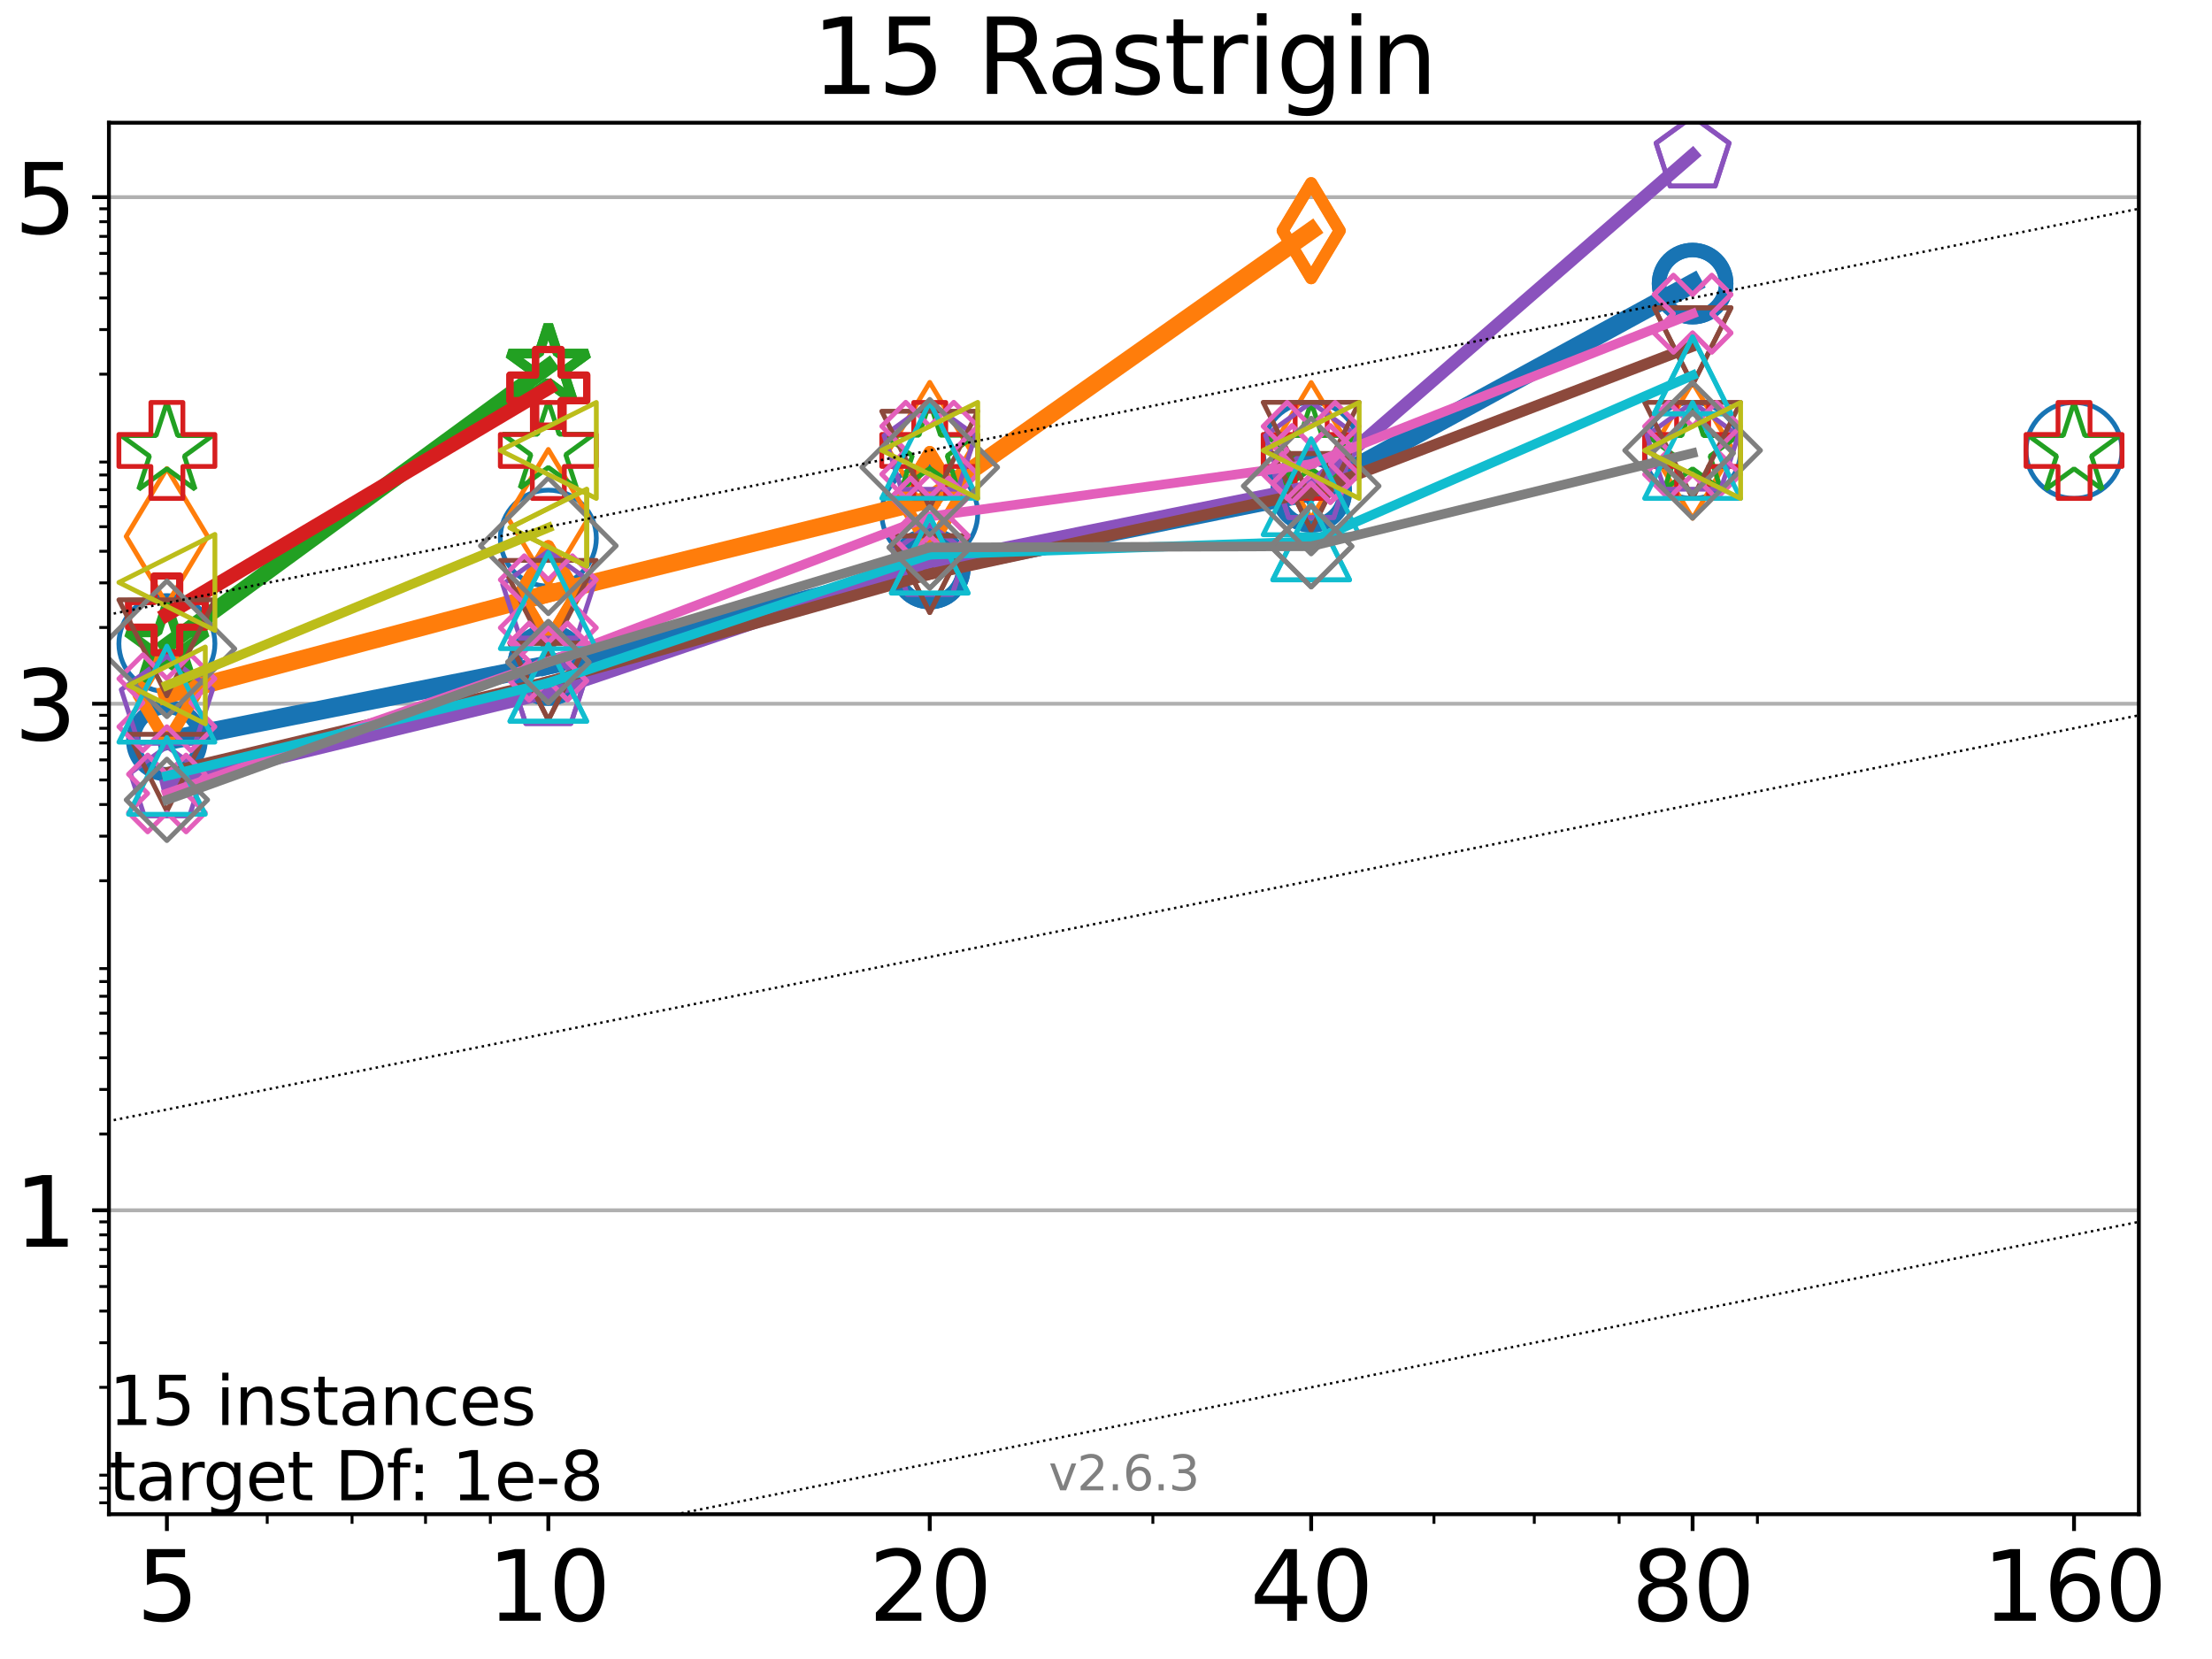 <?xml version="1.0" encoding="utf-8" standalone="no"?>
<!DOCTYPE svg PUBLIC "-//W3C//DTD SVG 1.1//EN"
  "http://www.w3.org/Graphics/SVG/1.1/DTD/svg11.dtd">
<svg height="345.6pt" version="1.1" viewBox="0 0 460.8 345.6" width="460.8pt" xmlns="http://www.w3.org/2000/svg" xmlns:xlink="http://www.w3.org/1999/xlink">
 <defs>
  <style type="text/css">*{stroke-linecap:butt;stroke-linejoin:round;}</style>
 </defs>
 <g id="figure_1">
  <g id="patch_1">
   <path d="M 0 345.6 
L 460.8 345.6 
L 460.8 0 
L 0 0 
z
" style="fill:#ffffff;"/>
  </g>
  <g id="axes_1">
   <g id="patch_2">
    <path d="M 22.69 315.44 
L 445.56 315.44 
L 445.56 25.56 
L 22.69 25.56 
z
" style="fill:#ffffff;"/>
   </g>
   <g id="matplotlib.axis_1">
    <g id="xtick_1">
     <g id="line2d_1">
      <defs>
       <path d="M 0 0 
L 0 3.5 
" id="m81812f26f2" style="stroke:#000000;stroke-width:0.8;"/>
      </defs>
      <g>
       <use style="stroke:#000000;stroke-width:0.8;" x="34.768" xlink:href="#m81812f26f2" y="315.44"/>
      </g>
     </g>
     <g id="text_1">
      <!-- 5 -->
      <g transform="translate(28.405 337.637)scale(0.2 -0.2)">
       <defs>
        <path d="M 691 4666 
L 3169 4666 
L 3169 4134 
L 1269 4134 
L 1269 2991 
Q 1406 3038 1543 3061 
Q 1681 3084 1819 3084 
Q 2600 3084 3056 2656 
Q 3513 2228 3513 1497 
Q 3513 744 3044 326 
Q 2575 -91 1722 -91 
Q 1428 -91 1123 -41 
Q 819 9 494 109 
L 494 744 
Q 775 591 1075 516 
Q 1375 441 1709 441 
Q 2250 441 2565 725 
Q 2881 1009 2881 1497 
Q 2881 1984 2565 2268 
Q 2250 2553 1709 2553 
Q 1456 2553 1204 2497 
Q 953 2441 691 2322 
L 691 4666 
z
" id="DejaVuSans-35" transform="scale(0.016)"/>
       </defs>
       <use xlink:href="#DejaVuSans-35"/>
      </g>
     </g>
    </g>
    <g id="xtick_2">
     <g id="line2d_2">
      <g>
       <use style="stroke:#000000;stroke-width:0.8;" x="114.226" xlink:href="#m81812f26f2" y="315.44"/>
      </g>
     </g>
     <g id="text_2">
      <!-- 10 -->
      <g transform="translate(101.501 337.637)scale(0.2 -0.2)">
       <defs>
        <path d="M 794 531 
L 1825 531 
L 1825 4091 
L 703 3866 
L 703 4441 
L 1819 4666 
L 2450 4666 
L 2450 531 
L 3481 531 
L 3481 0 
L 794 0 
L 794 531 
z
" id="DejaVuSans-31" transform="scale(0.016)"/>
        <path d="M 2034 4250 
Q 1547 4250 1301 3770 
Q 1056 3291 1056 2328 
Q 1056 1369 1301 889 
Q 1547 409 2034 409 
Q 2525 409 2770 889 
Q 3016 1369 3016 2328 
Q 3016 3291 2770 3770 
Q 2525 4250 2034 4250 
z
M 2034 4750 
Q 2819 4750 3233 4129 
Q 3647 3509 3647 2328 
Q 3647 1150 3233 529 
Q 2819 -91 2034 -91 
Q 1250 -91 836 529 
Q 422 1150 422 2328 
Q 422 3509 836 4129 
Q 1250 4750 2034 4750 
z
" id="DejaVuSans-30" transform="scale(0.016)"/>
       </defs>
       <use xlink:href="#DejaVuSans-31"/>
       <use x="63.623" xlink:href="#DejaVuSans-30"/>
      </g>
     </g>
    </g>
    <g id="xtick_3">
     <g id="line2d_3">
      <g>
       <use style="stroke:#000000;stroke-width:0.8;" x="193.684" xlink:href="#m81812f26f2" y="315.44"/>
      </g>
     </g>
     <g id="text_3">
      <!-- 20 -->
      <g transform="translate(180.959 337.637)scale(0.2 -0.2)">
       <defs>
        <path d="M 1228 531 
L 3431 531 
L 3431 0 
L 469 0 
L 469 531 
Q 828 903 1448 1529 
Q 2069 2156 2228 2338 
Q 2531 2678 2651 2914 
Q 2772 3150 2772 3378 
Q 2772 3750 2511 3984 
Q 2250 4219 1831 4219 
Q 1534 4219 1204 4116 
Q 875 4013 500 3803 
L 500 4441 
Q 881 4594 1212 4672 
Q 1544 4750 1819 4750 
Q 2544 4750 2975 4387 
Q 3406 4025 3406 3419 
Q 3406 3131 3298 2873 
Q 3191 2616 2906 2266 
Q 2828 2175 2409 1742 
Q 1991 1309 1228 531 
z
" id="DejaVuSans-32" transform="scale(0.016)"/>
       </defs>
       <use xlink:href="#DejaVuSans-32"/>
       <use x="63.623" xlink:href="#DejaVuSans-30"/>
      </g>
     </g>
    </g>
    <g id="xtick_4">
     <g id="line2d_4">
      <g>
       <use style="stroke:#000000;stroke-width:0.8;" x="273.142" xlink:href="#m81812f26f2" y="315.44"/>
      </g>
     </g>
     <g id="text_4">
      <!-- 40 -->
      <g transform="translate(260.417 337.637)scale(0.2 -0.2)">
       <defs>
        <path d="M 2419 4116 
L 825 1625 
L 2419 1625 
L 2419 4116 
z
M 2253 4666 
L 3047 4666 
L 3047 1625 
L 3713 1625 
L 3713 1100 
L 3047 1100 
L 3047 0 
L 2419 0 
L 2419 1100 
L 313 1100 
L 313 1709 
L 2253 4666 
z
" id="DejaVuSans-34" transform="scale(0.016)"/>
       </defs>
       <use xlink:href="#DejaVuSans-34"/>
       <use x="63.623" xlink:href="#DejaVuSans-30"/>
      </g>
     </g>
    </g>
    <g id="xtick_5">
     <g id="line2d_5">
      <g>
       <use style="stroke:#000000;stroke-width:0.8;" x="352.6" xlink:href="#m81812f26f2" y="315.44"/>
      </g>
     </g>
     <g id="text_5">
      <!-- 80 -->
      <g transform="translate(339.875 337.637)scale(0.2 -0.2)">
       <defs>
        <path d="M 2034 2216 
Q 1584 2216 1326 1975 
Q 1069 1734 1069 1313 
Q 1069 891 1326 650 
Q 1584 409 2034 409 
Q 2484 409 2743 651 
Q 3003 894 3003 1313 
Q 3003 1734 2745 1975 
Q 2488 2216 2034 2216 
z
M 1403 2484 
Q 997 2584 770 2862 
Q 544 3141 544 3541 
Q 544 4100 942 4425 
Q 1341 4750 2034 4750 
Q 2731 4750 3128 4425 
Q 3525 4100 3525 3541 
Q 3525 3141 3298 2862 
Q 3072 2584 2669 2484 
Q 3125 2378 3379 2068 
Q 3634 1759 3634 1313 
Q 3634 634 3220 271 
Q 2806 -91 2034 -91 
Q 1263 -91 848 271 
Q 434 634 434 1313 
Q 434 1759 690 2068 
Q 947 2378 1403 2484 
z
M 1172 3481 
Q 1172 3119 1398 2916 
Q 1625 2713 2034 2713 
Q 2441 2713 2670 2916 
Q 2900 3119 2900 3481 
Q 2900 3844 2670 4047 
Q 2441 4250 2034 4250 
Q 1625 4250 1398 4047 
Q 1172 3844 1172 3481 
z
" id="DejaVuSans-38" transform="scale(0.016)"/>
       </defs>
       <use xlink:href="#DejaVuSans-38"/>
       <use x="63.623" xlink:href="#DejaVuSans-30"/>
      </g>
     </g>
    </g>
    <g id="xtick_6">
     <g id="line2d_6">
      <g>
       <use style="stroke:#000000;stroke-width:0.8;" x="432.058" xlink:href="#m81812f26f2" y="315.44"/>
      </g>
     </g>
     <g id="text_6">
      <!-- 160 -->
      <g transform="translate(412.97 337.637)scale(0.2 -0.2)">
       <defs>
        <path d="M 2113 2584 
Q 1688 2584 1439 2293 
Q 1191 2003 1191 1497 
Q 1191 994 1439 701 
Q 1688 409 2113 409 
Q 2538 409 2786 701 
Q 3034 994 3034 1497 
Q 3034 2003 2786 2293 
Q 2538 2584 2113 2584 
z
M 3366 4563 
L 3366 3988 
Q 3128 4100 2886 4159 
Q 2644 4219 2406 4219 
Q 1781 4219 1451 3797 
Q 1122 3375 1075 2522 
Q 1259 2794 1537 2939 
Q 1816 3084 2150 3084 
Q 2853 3084 3261 2657 
Q 3669 2231 3669 1497 
Q 3669 778 3244 343 
Q 2819 -91 2113 -91 
Q 1303 -91 875 529 
Q 447 1150 447 2328 
Q 447 3434 972 4092 
Q 1497 4750 2381 4750 
Q 2619 4750 2861 4703 
Q 3103 4656 3366 4563 
z
" id="DejaVuSans-36" transform="scale(0.016)"/>
       </defs>
       <use xlink:href="#DejaVuSans-31"/>
       <use x="63.623" xlink:href="#DejaVuSans-36"/>
       <use x="127.246" xlink:href="#DejaVuSans-30"/>
      </g>
     </g>
    </g>
    <g id="xtick_7">
     <g id="line2d_7">
      <defs>
       <path d="M 0 0 
L 0 2 
" id="m3222c3a2e0" style="stroke:#000000;stroke-width:0.6;"/>
      </defs>
      <g>
       <use style="stroke:#000000;stroke-width:0.6;" x="55.668" xlink:href="#m3222c3a2e0" y="315.44"/>
      </g>
     </g>
    </g>
    <g id="xtick_8">
     <g id="line2d_8">
      <g>
       <use style="stroke:#000000;stroke-width:0.6;" x="73.339" xlink:href="#m3222c3a2e0" y="315.44"/>
      </g>
     </g>
    </g>
    <g id="xtick_9">
     <g id="line2d_9">
      <g>
       <use style="stroke:#000000;stroke-width:0.6;" x="88.646" xlink:href="#m3222c3a2e0" y="315.44"/>
      </g>
     </g>
    </g>
    <g id="xtick_10">
     <g id="line2d_10">
      <g>
       <use style="stroke:#000000;stroke-width:0.6;" x="102.148" xlink:href="#m3222c3a2e0" y="315.44"/>
      </g>
     </g>
    </g>
    <g id="xtick_11">
     <g id="line2d_11">
      <g>
       <use style="stroke:#000000;stroke-width:0.6;" x="240.164" xlink:href="#m3222c3a2e0" y="315.44"/>
      </g>
     </g>
    </g>
    <g id="xtick_12">
     <g id="line2d_12">
      <g>
       <use style="stroke:#000000;stroke-width:0.6;" x="298.721" xlink:href="#m3222c3a2e0" y="315.44"/>
      </g>
     </g>
    </g>
    <g id="xtick_13">
     <g id="line2d_13">
      <g>
       <use style="stroke:#000000;stroke-width:0.6;" x="319.622" xlink:href="#m3222c3a2e0" y="315.44"/>
      </g>
     </g>
    </g>
    <g id="xtick_14">
     <g id="line2d_14">
      <g>
       <use style="stroke:#000000;stroke-width:0.6;" x="337.293" xlink:href="#m3222c3a2e0" y="315.44"/>
      </g>
     </g>
    </g>
    <g id="xtick_15">
     <g id="line2d_15">
      <g>
       <use style="stroke:#000000;stroke-width:0.6;" x="366.102" xlink:href="#m3222c3a2e0" y="315.44"/>
      </g>
     </g>
    </g>
   </g>
   <g id="matplotlib.axis_2">
    <g id="ytick_1">
     <g id="line2d_16">
      <path clip-path="url(#pbf71d7ddab)" d="M 22.69 252.125 
L 445.56 252.125 
" style="fill:none;stroke:#b0b0b0;stroke-linecap:square;stroke-width:0.8;"/>
     </g>
     <g id="line2d_17">
      <defs>
       <path d="M 0 0 
L -3.5 0 
" id="m3ecc306383" style="stroke:#000000;stroke-width:0.8;"/>
      </defs>
      <g>
       <use style="stroke:#000000;stroke-width:0.8;" x="22.69" xlink:href="#m3ecc306383" y="252.125"/>
      </g>
     </g>
     <g id="text_7">
      <!-- 1 -->
      <g transform="translate(2.965 259.723)scale(0.2 -0.2)">
       <use xlink:href="#DejaVuSans-31"/>
      </g>
     </g>
    </g>
    <g id="ytick_2">
     <g id="line2d_18">
      <path clip-path="url(#pbf71d7ddab)" d="M 22.69 146.6 
L 445.56 146.6 
" style="fill:none;stroke:#b0b0b0;stroke-linecap:square;stroke-width:0.8;"/>
     </g>
     <g id="line2d_19">
      <g>
       <use style="stroke:#000000;stroke-width:0.8;" x="22.69" xlink:href="#m3ecc306383" y="146.6"/>
      </g>
     </g>
     <g id="text_8">
      <!-- 3 -->
      <g transform="translate(2.965 154.198)scale(0.2 -0.2)">
       <defs>
        <path d="M 2597 2516 
Q 3050 2419 3304 2112 
Q 3559 1806 3559 1356 
Q 3559 666 3084 287 
Q 2609 -91 1734 -91 
Q 1441 -91 1130 -33 
Q 819 25 488 141 
L 488 750 
Q 750 597 1062 519 
Q 1375 441 1716 441 
Q 2309 441 2620 675 
Q 2931 909 2931 1356 
Q 2931 1769 2642 2001 
Q 2353 2234 1838 2234 
L 1294 2234 
L 1294 2753 
L 1863 2753 
Q 2328 2753 2575 2939 
Q 2822 3125 2822 3475 
Q 2822 3834 2567 4026 
Q 2313 4219 1838 4219 
Q 1578 4219 1281 4162 
Q 984 4106 628 3988 
L 628 4550 
Q 988 4650 1302 4700 
Q 1616 4750 1894 4750 
Q 2613 4750 3031 4423 
Q 3450 4097 3450 3541 
Q 3450 3153 3228 2886 
Q 3006 2619 2597 2516 
z
" id="DejaVuSans-33" transform="scale(0.016)"/>
       </defs>
       <use xlink:href="#DejaVuSans-33"/>
      </g>
     </g>
    </g>
    <g id="ytick_3">
     <g id="line2d_20">
      <path clip-path="url(#pbf71d7ddab)" d="M 22.69 41.075 
L 445.56 41.075 
" style="fill:none;stroke:#b0b0b0;stroke-linecap:square;stroke-width:0.8;"/>
     </g>
     <g id="line2d_21">
      <g>
       <use style="stroke:#000000;stroke-width:0.8;" x="22.69" xlink:href="#m3ecc306383" y="41.075"/>
      </g>
     </g>
     <g id="text_9">
      <!-- 5 -->
      <g transform="translate(2.965 48.673)scale(0.2 -0.2)">
       <use xlink:href="#DejaVuSans-35"/>
      </g>
     </g>
    </g>
    <g id="ytick_4">
     <g id="line2d_22">
      <defs>
       <path d="M 0 0 
L -2 0 
" id="m5e9f350445" style="stroke:#000000;stroke-width:0.6;"/>
      </defs>
      <g>
       <use style="stroke:#000000;stroke-width:0.6;" x="22.69" xlink:href="#m5e9f350445" y="313.061"/>
      </g>
     </g>
    </g>
    <g id="ytick_5">
     <g id="line2d_23">
      <g>
       <use style="stroke:#000000;stroke-width:0.6;" x="22.69" xlink:href="#m5e9f350445" y="310.001"/>
      </g>
     </g>
    </g>
    <g id="ytick_6">
     <g id="line2d_24">
      <g>
       <use style="stroke:#000000;stroke-width:0.6;" x="22.69" xlink:href="#m5e9f350445" y="307.302"/>
      </g>
     </g>
    </g>
    <g id="ytick_7">
     <g id="line2d_25">
      <g>
       <use style="stroke:#000000;stroke-width:0.6;" x="22.69" xlink:href="#m5e9f350445" y="289.004"/>
      </g>
     </g>
    </g>
    <g id="ytick_8">
     <g id="line2d_26">
      <g>
       <use style="stroke:#000000;stroke-width:0.6;" x="22.69" xlink:href="#m5e9f350445" y="279.713"/>
      </g>
     </g>
    </g>
    <g id="ytick_9">
     <g id="line2d_27">
      <g>
       <use style="stroke:#000000;stroke-width:0.6;" x="22.69" xlink:href="#m5e9f350445" y="273.121"/>
      </g>
     </g>
    </g>
    <g id="ytick_10">
     <g id="line2d_28">
      <g>
       <use style="stroke:#000000;stroke-width:0.6;" x="22.69" xlink:href="#m5e9f350445" y="268.008"/>
      </g>
     </g>
    </g>
    <g id="ytick_11">
     <g id="line2d_29">
      <g>
       <use style="stroke:#000000;stroke-width:0.6;" x="22.69" xlink:href="#m5e9f350445" y="263.83"/>
      </g>
     </g>
    </g>
    <g id="ytick_12">
     <g id="line2d_30">
      <g>
       <use style="stroke:#000000;stroke-width:0.6;" x="22.69" xlink:href="#m5e9f350445" y="260.298"/>
      </g>
     </g>
    </g>
    <g id="ytick_13">
     <g id="line2d_31">
      <g>
       <use style="stroke:#000000;stroke-width:0.6;" x="22.69" xlink:href="#m5e9f350445" y="257.238"/>
      </g>
     </g>
    </g>
    <g id="ytick_14">
     <g id="line2d_32">
      <g>
       <use style="stroke:#000000;stroke-width:0.6;" x="22.69" xlink:href="#m5e9f350445" y="254.539"/>
      </g>
     </g>
    </g>
    <g id="ytick_15">
     <g id="line2d_33">
      <g>
       <use style="stroke:#000000;stroke-width:0.6;" x="22.69" xlink:href="#m5e9f350445" y="236.242"/>
      </g>
     </g>
    </g>
    <g id="ytick_16">
     <g id="line2d_34">
      <g>
       <use style="stroke:#000000;stroke-width:0.6;" x="22.69" xlink:href="#m5e9f350445" y="226.951"/>
      </g>
     </g>
    </g>
    <g id="ytick_17">
     <g id="line2d_35">
      <g>
       <use style="stroke:#000000;stroke-width:0.6;" x="22.69" xlink:href="#m5e9f350445" y="220.359"/>
      </g>
     </g>
    </g>
    <g id="ytick_18">
     <g id="line2d_36">
      <g>
       <use style="stroke:#000000;stroke-width:0.6;" x="22.69" xlink:href="#m5e9f350445" y="215.245"/>
      </g>
     </g>
    </g>
    <g id="ytick_19">
     <g id="line2d_37">
      <g>
       <use style="stroke:#000000;stroke-width:0.6;" x="22.69" xlink:href="#m5e9f350445" y="211.068"/>
      </g>
     </g>
    </g>
    <g id="ytick_20">
     <g id="line2d_38">
      <g>
       <use style="stroke:#000000;stroke-width:0.6;" x="22.69" xlink:href="#m5e9f350445" y="207.535"/>
      </g>
     </g>
    </g>
    <g id="ytick_21">
     <g id="line2d_39">
      <g>
       <use style="stroke:#000000;stroke-width:0.6;" x="22.69" xlink:href="#m5e9f350445" y="204.476"/>
      </g>
     </g>
    </g>
    <g id="ytick_22">
     <g id="line2d_40">
      <g>
       <use style="stroke:#000000;stroke-width:0.6;" x="22.69" xlink:href="#m5e9f350445" y="201.777"/>
      </g>
     </g>
    </g>
    <g id="ytick_23">
     <g id="line2d_41">
      <g>
       <use style="stroke:#000000;stroke-width:0.6;" x="22.69" xlink:href="#m5e9f350445" y="183.479"/>
      </g>
     </g>
    </g>
    <g id="ytick_24">
     <g id="line2d_42">
      <g>
       <use style="stroke:#000000;stroke-width:0.6;" x="22.69" xlink:href="#m5e9f350445" y="174.188"/>
      </g>
     </g>
    </g>
    <g id="ytick_25">
     <g id="line2d_43">
      <g>
       <use style="stroke:#000000;stroke-width:0.6;" x="22.69" xlink:href="#m5e9f350445" y="167.596"/>
      </g>
     </g>
    </g>
    <g id="ytick_26">
     <g id="line2d_44">
      <g>
       <use style="stroke:#000000;stroke-width:0.6;" x="22.69" xlink:href="#m5e9f350445" y="162.483"/>
      </g>
     </g>
    </g>
    <g id="ytick_27">
     <g id="line2d_45">
      <g>
       <use style="stroke:#000000;stroke-width:0.6;" x="22.69" xlink:href="#m5e9f350445" y="158.305"/>
      </g>
     </g>
    </g>
    <g id="ytick_28">
     <g id="line2d_46">
      <g>
       <use style="stroke:#000000;stroke-width:0.6;" x="22.69" xlink:href="#m5e9f350445" y="154.773"/>
      </g>
     </g>
    </g>
    <g id="ytick_29">
     <g id="line2d_47">
      <g>
       <use style="stroke:#000000;stroke-width:0.6;" x="22.69" xlink:href="#m5e9f350445" y="151.713"/>
      </g>
     </g>
    </g>
    <g id="ytick_30">
     <g id="line2d_48">
      <g>
       <use style="stroke:#000000;stroke-width:0.6;" x="22.69" xlink:href="#m5e9f350445" y="149.014"/>
      </g>
     </g>
    </g>
    <g id="ytick_31">
     <g id="line2d_49">
      <g>
       <use style="stroke:#000000;stroke-width:0.6;" x="22.69" xlink:href="#m5e9f350445" y="130.717"/>
      </g>
     </g>
    </g>
    <g id="ytick_32">
     <g id="line2d_50">
      <g>
       <use style="stroke:#000000;stroke-width:0.6;" x="22.69" xlink:href="#m5e9f350445" y="121.426"/>
      </g>
     </g>
    </g>
    <g id="ytick_33">
     <g id="line2d_51">
      <g>
       <use style="stroke:#000000;stroke-width:0.6;" x="22.69" xlink:href="#m5e9f350445" y="114.834"/>
      </g>
     </g>
    </g>
    <g id="ytick_34">
     <g id="line2d_52">
      <g>
       <use style="stroke:#000000;stroke-width:0.6;" x="22.69" xlink:href="#m5e9f350445" y="109.72"/>
      </g>
     </g>
    </g>
    <g id="ytick_35">
     <g id="line2d_53">
      <g>
       <use style="stroke:#000000;stroke-width:0.6;" x="22.69" xlink:href="#m5e9f350445" y="105.543"/>
      </g>
     </g>
    </g>
    <g id="ytick_36">
     <g id="line2d_54">
      <g>
       <use style="stroke:#000000;stroke-width:0.6;" x="22.69" xlink:href="#m5e9f350445" y="102.01"/>
      </g>
     </g>
    </g>
    <g id="ytick_37">
     <g id="line2d_55">
      <g>
       <use style="stroke:#000000;stroke-width:0.6;" x="22.69" xlink:href="#m5e9f350445" y="98.95"/>
      </g>
     </g>
    </g>
    <g id="ytick_38">
     <g id="line2d_56">
      <g>
       <use style="stroke:#000000;stroke-width:0.6;" x="22.69" xlink:href="#m5e9f350445" y="96.252"/>
      </g>
     </g>
    </g>
    <g id="ytick_39">
     <g id="line2d_57">
      <g>
       <use style="stroke:#000000;stroke-width:0.6;" x="22.69" xlink:href="#m5e9f350445" y="77.954"/>
      </g>
     </g>
    </g>
    <g id="ytick_40">
     <g id="line2d_58">
      <g>
       <use style="stroke:#000000;stroke-width:0.6;" x="22.69" xlink:href="#m5e9f350445" y="68.663"/>
      </g>
     </g>
    </g>
    <g id="ytick_41">
     <g id="line2d_59">
      <g>
       <use style="stroke:#000000;stroke-width:0.6;" x="22.69" xlink:href="#m5e9f350445" y="62.071"/>
      </g>
     </g>
    </g>
    <g id="ytick_42">
     <g id="line2d_60">
      <g>
       <use style="stroke:#000000;stroke-width:0.6;" x="22.69" xlink:href="#m5e9f350445" y="56.958"/>
      </g>
     </g>
    </g>
    <g id="ytick_43">
     <g id="line2d_61">
      <g>
       <use style="stroke:#000000;stroke-width:0.6;" x="22.69" xlink:href="#m5e9f350445" y="52.78"/>
      </g>
     </g>
    </g>
    <g id="ytick_44">
     <g id="line2d_62">
      <g>
       <use style="stroke:#000000;stroke-width:0.6;" x="22.69" xlink:href="#m5e9f350445" y="49.248"/>
      </g>
     </g>
    </g>
    <g id="ytick_45">
     <g id="line2d_63">
      <g>
       <use style="stroke:#000000;stroke-width:0.6;" x="22.69" xlink:href="#m5e9f350445" y="46.188"/>
      </g>
     </g>
    </g>
    <g id="ytick_46">
     <g id="line2d_64">
      <g>
       <use style="stroke:#000000;stroke-width:0.6;" x="22.69" xlink:href="#m5e9f350445" y="43.489"/>
      </g>
     </g>
    </g>
   </g>
   <g id="line2d_65">
    <path clip-path="url(#pbf71d7ddab)" d="M 34.768 154.286 
L 114.226 138.513 
" style="fill:none;stroke:#1874b4;stroke-linecap:square;stroke-width:4;"/>
    <defs>
     <path d="M 0 7 
C 1.856 7 3.637 6.262 4.95 4.95 
C 6.262 3.637 7 1.856 7 0 
C 7 -1.856 6.262 -3.637 4.95 -4.95 
C 3.637 -6.262 1.856 -7 0 -7 
C -1.856 -7 -3.637 -6.262 -4.95 -4.95 
C -6.262 -3.637 -7 -1.856 -7 0 
C -7 1.856 -6.262 3.637 -4.95 4.95 
C -3.637 6.262 -1.856 7 0 7 
z
" id="mfc39021542" style="stroke:#1874b4;stroke-width:3;"/>
    </defs>
    <g clip-path="url(#pbf71d7ddab)">
     <use style="fill-opacity:0;stroke:#1874b4;stroke-width:3;" x="34.768" xlink:href="#mfc39021542" y="154.286"/>
     <use style="fill-opacity:0;stroke:#1874b4;stroke-width:3;" x="114.226" xlink:href="#mfc39021542" y="138.513"/>
    </g>
   </g>
   <g id="line2d_66">
    <path clip-path="url(#pbf71d7ddab)" d="M 114.226 138.513 
L 193.684 118.435 
" style="fill:none;stroke:#1874b4;stroke-linecap:square;stroke-width:4;"/>
    <g clip-path="url(#pbf71d7ddab)">
     <use style="fill-opacity:0;stroke:#1874b4;stroke-width:3;" x="114.226" xlink:href="#mfc39021542" y="138.513"/>
     <use style="fill-opacity:0;stroke:#1874b4;stroke-width:3;" x="193.684" xlink:href="#mfc39021542" y="118.435"/>
    </g>
   </g>
   <g id="line2d_67">
    <path clip-path="url(#pbf71d7ddab)" d="M 193.684 118.435 
L 273.142 102.451 
" style="fill:none;stroke:#1874b4;stroke-linecap:square;stroke-width:4;"/>
    <g clip-path="url(#pbf71d7ddab)">
     <use style="fill-opacity:0;stroke:#1874b4;stroke-width:3;" x="193.684" xlink:href="#mfc39021542" y="118.435"/>
     <use style="fill-opacity:0;stroke:#1874b4;stroke-width:3;" x="273.142" xlink:href="#mfc39021542" y="102.451"/>
    </g>
   </g>
   <g id="line2d_68">
    <path clip-path="url(#pbf71d7ddab)" d="M 273.142 102.451 
L 352.6 59.077 
" style="fill:none;stroke:#1874b4;stroke-linecap:square;stroke-width:4;"/>
    <g clip-path="url(#pbf71d7ddab)">
     <use style="fill-opacity:0;stroke:#1874b4;stroke-width:3;" x="273.142" xlink:href="#mfc39021542" y="102.451"/>
     <use style="fill-opacity:0;stroke:#1874b4;stroke-width:3;" x="352.6" xlink:href="#mfc39021542" y="59.077"/>
    </g>
   </g>
   <g id="line2d_69">
    <path clip-path="url(#pbf71d7ddab)" d="M 352.6 59.077 
" style="fill:none;stroke:#1874b4;stroke-linecap:square;stroke-width:4;"/>
    <g clip-path="url(#pbf71d7ddab)">
     <use style="fill-opacity:0;stroke:#1874b4;stroke-width:3;" x="352.6" xlink:href="#mfc39021542" y="59.077"/>
    </g>
   </g>
   <g id="line2d_70"/>
   <g id="line2d_71">
    <defs>
     <path d="M 0 10 
C 2.652 10 5.196 8.946 7.071 7.071 
C 8.946 5.196 10 2.652 10 0 
C 10 -2.652 8.946 -5.196 7.071 -7.071 
C 5.196 -8.946 2.652 -10 0 -10 
C -2.652 -10 -5.196 -8.946 -7.071 -7.071 
C -8.946 -5.196 -10 -2.652 -10 0 
C -10 2.652 -8.946 5.196 -7.071 7.071 
C -5.196 8.946 -2.652 10 0 10 
z
" id="m7bac3b5a45" style="stroke:#1874b4;"/>
    </defs>
    <g clip-path="url(#pbf71d7ddab)">
     <use style="fill-opacity:0;stroke:#1874b4;" x="34.768" xlink:href="#m7bac3b5a45" y="134.077"/>
     <use style="fill-opacity:0;stroke:#1874b4;" x="114.226" xlink:href="#m7bac3b5a45" y="112.104"/>
     <use style="fill-opacity:0;stroke:#1874b4;" x="193.684" xlink:href="#m7bac3b5a45" y="107.003"/>
     <use style="fill-opacity:0;stroke:#1874b4;" x="273.142" xlink:href="#m7bac3b5a45" y="93.815"/>
     <use style="fill-opacity:0;stroke:#1874b4;" x="352.6" xlink:href="#m7bac3b5a45" y="93.826"/>
     <use style="fill-opacity:0;stroke:#1874b4;" x="432.058" xlink:href="#m7bac3b5a45" y="93.829"/>
    </g>
   </g>
   <g id="line2d_72">
    <path clip-path="url(#pbf71d7ddab)" d="M 34.768 144.733 
L 114.226 123.67 
" style="fill:none;stroke:#ff7d0b;stroke-linecap:square;stroke-width:3.667;"/>
    <defs>
     <path d="M 0 9.899 
L 5.94 0 
L 0 -9.899 
L -5.94 0 
z
" id="mf90af44066" style="stroke:#ff7d0b;stroke-linejoin:miter;stroke-width:2.5;"/>
    </defs>
    <g clip-path="url(#pbf71d7ddab)">
     <use style="fill-opacity:0;stroke:#ff7d0b;stroke-linejoin:miter;stroke-width:2.5;" x="34.768" xlink:href="#mf90af44066" y="144.733"/>
     <use style="fill-opacity:0;stroke:#ff7d0b;stroke-linejoin:miter;stroke-width:2.5;" x="114.226" xlink:href="#mf90af44066" y="123.67"/>
    </g>
   </g>
   <g id="line2d_73">
    <path clip-path="url(#pbf71d7ddab)" d="M 114.226 123.67 
L 193.684 104.061 
" style="fill:none;stroke:#ff7d0b;stroke-linecap:square;stroke-width:3.667;"/>
    <g clip-path="url(#pbf71d7ddab)">
     <use style="fill-opacity:0;stroke:#ff7d0b;stroke-linejoin:miter;stroke-width:2.5;" x="114.226" xlink:href="#mf90af44066" y="123.67"/>
     <use style="fill-opacity:0;stroke:#ff7d0b;stroke-linejoin:miter;stroke-width:2.5;" x="193.684" xlink:href="#mf90af44066" y="104.061"/>
    </g>
   </g>
   <g id="line2d_74">
    <path clip-path="url(#pbf71d7ddab)" d="M 193.684 104.061 
L 273.142 48.055 
" style="fill:none;stroke:#ff7d0b;stroke-linecap:square;stroke-width:3.667;"/>
    <g clip-path="url(#pbf71d7ddab)">
     <use style="fill-opacity:0;stroke:#ff7d0b;stroke-linejoin:miter;stroke-width:2.5;" x="193.684" xlink:href="#mf90af44066" y="104.061"/>
     <use style="fill-opacity:0;stroke:#ff7d0b;stroke-linejoin:miter;stroke-width:2.5;" x="273.142" xlink:href="#mf90af44066" y="48.055"/>
    </g>
   </g>
   <g id="line2d_75">
    <path clip-path="url(#pbf71d7ddab)" d="M 273.142 48.055 
" style="fill:none;stroke:#ff7d0b;stroke-linecap:square;stroke-width:3.667;"/>
    <g clip-path="url(#pbf71d7ddab)">
     <use style="fill-opacity:0;stroke:#ff7d0b;stroke-linejoin:miter;stroke-width:2.5;" x="273.142" xlink:href="#mf90af44066" y="48.055"/>
    </g>
   </g>
   <g id="line2d_76"/>
   <g id="line2d_77">
    <defs>
     <path d="M 0 14.142 
L 8.485 0 
L 0 -14.142 
L -8.485 0 
z
" id="m72cbeb424b" style="stroke:#ff7d0b;stroke-linejoin:miter;"/>
    </defs>
    <g clip-path="url(#pbf71d7ddab)">
     <use style="fill-opacity:0;stroke:#ff7d0b;stroke-linejoin:miter;" x="34.768" xlink:href="#m72cbeb424b" y="111.746"/>
     <use style="fill-opacity:0;stroke:#ff7d0b;stroke-linejoin:miter;" x="114.226" xlink:href="#m72cbeb424b" y="107.772"/>
     <use style="fill-opacity:0;stroke:#ff7d0b;stroke-linejoin:miter;" x="193.684" xlink:href="#m72cbeb424b" y="93.795"/>
     <use style="fill-opacity:0;stroke:#ff7d0b;stroke-linejoin:miter;" x="273.142" xlink:href="#m72cbeb424b" y="93.831"/>
     <use style="fill-opacity:0;stroke:#ff7d0b;stroke-linejoin:miter;" x="352.6" xlink:href="#m72cbeb424b" y="93.837"/>
    </g>
   </g>
   <g id="line2d_78">
    <path clip-path="url(#pbf71d7ddab)" d="M 34.768 134.431 
L 114.226 76.351 
" style="fill:none;stroke:#22a022;stroke-linecap:square;stroke-width:3.333;"/>
    <defs>
     <path d="M 0 -8.7 
L -1.953 -2.688 
L -8.274 -2.688 
L -3.16 1.027 
L -5.114 7.038 
L -0 3.323 
L 5.114 7.038 
L 3.16 1.027 
L 8.274 -2.688 
L 1.953 -2.688 
z
" id="me02590f9f6" style="stroke:#22a022;stroke-linejoin:bevel;stroke-width:2;"/>
    </defs>
    <g clip-path="url(#pbf71d7ddab)">
     <use style="fill-opacity:0;stroke:#22a022;stroke-linejoin:bevel;stroke-width:2;" x="34.768" xlink:href="#me02590f9f6" y="134.431"/>
     <use style="fill-opacity:0;stroke:#22a022;stroke-linejoin:bevel;stroke-width:2;" x="114.226" xlink:href="#me02590f9f6" y="76.351"/>
    </g>
   </g>
   <g id="line2d_79">
    <path clip-path="url(#pbf71d7ddab)" d="M 114.226 76.351 
" style="fill:none;stroke:#22a022;stroke-linecap:square;stroke-width:3.333;"/>
    <g clip-path="url(#pbf71d7ddab)">
     <use style="fill-opacity:0;stroke:#22a022;stroke-linejoin:bevel;stroke-width:2;" x="114.226" xlink:href="#me02590f9f6" y="76.351"/>
    </g>
   </g>
   <g id="line2d_80"/>
   <g id="line2d_81">
    <defs>
     <path d="M 0 -10 
L -2.245 -3.09 
L -9.511 -3.09 
L -3.633 1.18 
L -5.878 8.09 
L -0 3.82 
L 5.878 8.09 
L 3.633 1.18 
L 9.511 -3.09 
L 2.245 -3.09 
z
" id="m830a3b2d0b" style="stroke:#22a022;stroke-linejoin:bevel;"/>
    </defs>
    <g clip-path="url(#pbf71d7ddab)">
     <use style="fill-opacity:0;stroke:#22a022;stroke-linejoin:bevel;" x="34.768" xlink:href="#m830a3b2d0b" y="93.834"/>
     <use style="fill-opacity:0;stroke:#22a022;stroke-linejoin:bevel;" x="114.226" xlink:href="#m830a3b2d0b" y="93.55"/>
     <use style="fill-opacity:0;stroke:#22a022;stroke-linejoin:bevel;" x="193.684" xlink:href="#m830a3b2d0b" y="93.757"/>
     <use style="fill-opacity:0;stroke:#22a022;stroke-linejoin:bevel;" x="273.142" xlink:href="#m830a3b2d0b" y="93.816"/>
     <use style="fill-opacity:0;stroke:#22a022;stroke-linejoin:bevel;" x="352.6" xlink:href="#m830a3b2d0b" y="93.83"/>
     <use style="fill-opacity:0;stroke:#22a022;stroke-linejoin:bevel;" x="432.058" xlink:href="#m830a3b2d0b" y="93.834"/>
    </g>
   </g>
   <g id="line2d_82">
    <path clip-path="url(#pbf71d7ddab)" d="M 34.768 127.976 
L 114.226 80.802 
" style="fill:none;stroke:#d61e1f;stroke-linecap:square;stroke-width:3;"/>
    <defs>
     <path d="M -2.667 8 
L 2.667 8 
L 2.667 2.667 
L 8 2.667 
L 8 -2.667 
L 2.667 -2.667 
L 2.667 -8 
L -2.667 -8 
L -2.667 -2.667 
L -8 -2.667 
L -8 2.667 
L -2.667 2.667 
z
" id="m3535aa14a1" style="stroke:#d61e1f;stroke-linejoin:miter;stroke-width:1.5;"/>
    </defs>
    <g clip-path="url(#pbf71d7ddab)">
     <use style="fill-opacity:0;stroke:#d61e1f;stroke-linejoin:miter;stroke-width:1.5;" x="34.768" xlink:href="#m3535aa14a1" y="127.976"/>
     <use style="fill-opacity:0;stroke:#d61e1f;stroke-linejoin:miter;stroke-width:1.5;" x="114.226" xlink:href="#m3535aa14a1" y="80.802"/>
    </g>
   </g>
   <g id="line2d_83">
    <path clip-path="url(#pbf71d7ddab)" d="M 114.226 80.802 
" style="fill:none;stroke:#d61e1f;stroke-linecap:square;stroke-width:3;"/>
    <g clip-path="url(#pbf71d7ddab)">
     <use style="fill-opacity:0;stroke:#d61e1f;stroke-linejoin:miter;stroke-width:1.5;" x="114.226" xlink:href="#m3535aa14a1" y="80.802"/>
    </g>
   </g>
   <g id="line2d_84"/>
   <g id="line2d_85">
    <defs>
     <path d="M -3.333 10 
L 3.333 10 
L 3.333 3.333 
L 10 3.333 
L 10 -3.333 
L 3.333 -3.333 
L 3.333 -10 
L -3.333 -10 
L -3.333 -3.333 
L -10 -3.333 
L -10 3.333 
L -3.333 3.333 
z
" id="mc202dbbf22" style="stroke:#d61e1f;stroke-linejoin:miter;"/>
    </defs>
    <g clip-path="url(#pbf71d7ddab)">
     <use style="fill-opacity:0;stroke:#d61e1f;stroke-linejoin:miter;" x="34.768" xlink:href="#mc202dbbf22" y="93.837"/>
     <use style="fill-opacity:0;stroke:#d61e1f;stroke-linejoin:miter;" x="114.226" xlink:href="#mc202dbbf22" y="93.837"/>
     <use style="fill-opacity:0;stroke:#d61e1f;stroke-linejoin:miter;" x="193.684" xlink:href="#mc202dbbf22" y="93.837"/>
     <use style="fill-opacity:0;stroke:#d61e1f;stroke-linejoin:miter;" x="273.142" xlink:href="#mc202dbbf22" y="93.837"/>
     <use style="fill-opacity:0;stroke:#d61e1f;stroke-linejoin:miter;" x="352.6" xlink:href="#mc202dbbf22" y="93.837"/>
     <use style="fill-opacity:0;stroke:#d61e1f;stroke-linejoin:miter;" x="432.058" xlink:href="#mc202dbbf22" y="93.837"/>
    </g>
   </g>
   <g id="line2d_86">
    <path clip-path="url(#pbf71d7ddab)" d="M 34.768 163.504 
L 114.226 144.256 
" style="fill:none;stroke:#8a52bd;stroke-linecap:square;stroke-width:2.667;"/>
    <defs>
     <path d="M 0 -8 
L -7.608 -2.472 
L -4.702 6.472 
L 4.702 6.472 
L 7.608 -2.472 
z
" id="m46492f0c63" style="stroke:#8a52bd;stroke-linejoin:miter;"/>
    </defs>
    <g clip-path="url(#pbf71d7ddab)">
     <use style="fill-opacity:0;stroke:#8a52bd;stroke-linejoin:miter;" x="34.768" xlink:href="#m46492f0c63" y="163.504"/>
     <use style="fill-opacity:0;stroke:#8a52bd;stroke-linejoin:miter;" x="114.226" xlink:href="#m46492f0c63" y="144.256"/>
    </g>
   </g>
   <g id="line2d_87">
    <path clip-path="url(#pbf71d7ddab)" d="M 114.226 144.256 
L 193.684 117.332 
" style="fill:none;stroke:#8a52bd;stroke-linecap:square;stroke-width:2.667;"/>
    <g clip-path="url(#pbf71d7ddab)">
     <use style="fill-opacity:0;stroke:#8a52bd;stroke-linejoin:miter;" x="114.226" xlink:href="#m46492f0c63" y="144.256"/>
     <use style="fill-opacity:0;stroke:#8a52bd;stroke-linejoin:miter;" x="193.684" xlink:href="#m46492f0c63" y="117.332"/>
    </g>
   </g>
   <g id="line2d_88">
    <path clip-path="url(#pbf71d7ddab)" d="M 193.684 117.332 
L 273.142 101.337 
" style="fill:none;stroke:#8a52bd;stroke-linecap:square;stroke-width:2.667;"/>
    <g clip-path="url(#pbf71d7ddab)">
     <use style="fill-opacity:0;stroke:#8a52bd;stroke-linejoin:miter;" x="193.684" xlink:href="#m46492f0c63" y="117.332"/>
     <use style="fill-opacity:0;stroke:#8a52bd;stroke-linejoin:miter;" x="273.142" xlink:href="#m46492f0c63" y="101.337"/>
    </g>
   </g>
   <g id="line2d_89">
    <path clip-path="url(#pbf71d7ddab)" d="M 273.142 101.337 
L 352.6 32.277 
" style="fill:none;stroke:#8a52bd;stroke-linecap:square;stroke-width:2.667;"/>
    <g clip-path="url(#pbf71d7ddab)">
     <use style="fill-opacity:0;stroke:#8a52bd;stroke-linejoin:miter;" x="273.142" xlink:href="#m46492f0c63" y="101.337"/>
     <use style="fill-opacity:0;stroke:#8a52bd;stroke-linejoin:miter;" x="352.6" xlink:href="#m46492f0c63" y="32.277"/>
    </g>
   </g>
   <g id="line2d_90">
    <path clip-path="url(#pbf71d7ddab)" d="M 352.6 32.277 
" style="fill:none;stroke:#8a52bd;stroke-linecap:square;stroke-width:2.667;"/>
    <g clip-path="url(#pbf71d7ddab)">
     <use style="fill-opacity:0;stroke:#8a52bd;stroke-linejoin:miter;" x="352.6" xlink:href="#m46492f0c63" y="32.277"/>
    </g>
   </g>
   <g id="line2d_91"/>
   <g id="line2d_92">
    <defs>
     <path d="M 0 -10 
L -9.511 -3.09 
L -5.878 8.09 
L 5.878 8.09 
L 9.511 -3.09 
z
" id="md50cc728d2" style="stroke:#8a52bd;stroke-linejoin:miter;"/>
    </defs>
    <g clip-path="url(#pbf71d7ddab)">
     <use style="fill-opacity:0;stroke:#8a52bd;stroke-linejoin:miter;" x="34.768" xlink:href="#md50cc728d2" y="146.756"/>
     <use style="fill-opacity:0;stroke:#8a52bd;stroke-linejoin:miter;" x="114.226" xlink:href="#md50cc728d2" y="124.826"/>
     <use style="fill-opacity:0;stroke:#8a52bd;stroke-linejoin:miter;" x="193.684" xlink:href="#md50cc728d2" y="93.831"/>
     <use style="fill-opacity:0;stroke:#8a52bd;stroke-linejoin:miter;" x="273.142" xlink:href="#md50cc728d2" y="93.811"/>
     <use style="fill-opacity:0;stroke:#8a52bd;stroke-linejoin:miter;" x="352.6" xlink:href="#md50cc728d2" y="93.822"/>
    </g>
   </g>
   <g id="line2d_93">
    <path clip-path="url(#pbf71d7ddab)" d="M 34.768 160.974 
L 114.226 142.009 
" style="fill:none;stroke:#8c493c;stroke-linecap:square;stroke-width:2.333;"/>
    <defs>
     <path d="M -0 8 
L 8 -8 
L -8 -8 
z
" id="m370b6c344c" style="stroke:#8c493c;stroke-linejoin:miter;"/>
    </defs>
    <g clip-path="url(#pbf71d7ddab)">
     <use style="fill-opacity:0;stroke:#8c493c;stroke-linejoin:miter;" x="34.768" xlink:href="#m370b6c344c" y="160.974"/>
     <use style="fill-opacity:0;stroke:#8c493c;stroke-linejoin:miter;" x="114.226" xlink:href="#m370b6c344c" y="142.009"/>
    </g>
   </g>
   <g id="line2d_94">
    <path clip-path="url(#pbf71d7ddab)" d="M 114.226 142.009 
L 193.684 119.611 
" style="fill:none;stroke:#8c493c;stroke-linecap:square;stroke-width:2.333;"/>
    <g clip-path="url(#pbf71d7ddab)">
     <use style="fill-opacity:0;stroke:#8c493c;stroke-linejoin:miter;" x="114.226" xlink:href="#m370b6c344c" y="142.009"/>
     <use style="fill-opacity:0;stroke:#8c493c;stroke-linejoin:miter;" x="193.684" xlink:href="#m370b6c344c" y="119.611"/>
    </g>
   </g>
   <g id="line2d_95">
    <path clip-path="url(#pbf71d7ddab)" d="M 193.684 119.611 
L 273.142 102.476 
" style="fill:none;stroke:#8c493c;stroke-linecap:square;stroke-width:2.333;"/>
    <g clip-path="url(#pbf71d7ddab)">
     <use style="fill-opacity:0;stroke:#8c493c;stroke-linejoin:miter;" x="193.684" xlink:href="#m370b6c344c" y="119.611"/>
     <use style="fill-opacity:0;stroke:#8c493c;stroke-linejoin:miter;" x="273.142" xlink:href="#m370b6c344c" y="102.476"/>
    </g>
   </g>
   <g id="line2d_96">
    <path clip-path="url(#pbf71d7ddab)" d="M 273.142 102.476 
L 352.6 72.115 
" style="fill:none;stroke:#8c493c;stroke-linecap:square;stroke-width:2.333;"/>
    <g clip-path="url(#pbf71d7ddab)">
     <use style="fill-opacity:0;stroke:#8c493c;stroke-linejoin:miter;" x="273.142" xlink:href="#m370b6c344c" y="102.476"/>
     <use style="fill-opacity:0;stroke:#8c493c;stroke-linejoin:miter;" x="352.6" xlink:href="#m370b6c344c" y="72.115"/>
    </g>
   </g>
   <g id="line2d_97">
    <path clip-path="url(#pbf71d7ddab)" d="M 352.6 72.115 
" style="fill:none;stroke:#8c493c;stroke-linecap:square;stroke-width:2.333;"/>
    <g clip-path="url(#pbf71d7ddab)">
     <use style="fill-opacity:0;stroke:#8c493c;stroke-linejoin:miter;" x="352.6" xlink:href="#m370b6c344c" y="72.115"/>
    </g>
   </g>
   <g id="line2d_98"/>
   <g id="line2d_99">
    <defs>
     <path d="M -0 10 
L 10 -10 
L -10 -10 
z
" id="m2888f9f772" style="stroke:#8c493c;stroke-linejoin:miter;"/>
    </defs>
    <g clip-path="url(#pbf71d7ddab)">
     <use style="fill-opacity:0;stroke:#8c493c;stroke-linejoin:miter;" x="34.768" xlink:href="#m2888f9f772" y="134.948"/>
     <use style="fill-opacity:0;stroke:#8c493c;stroke-linejoin:miter;" x="114.226" xlink:href="#m2888f9f772" y="126.742"/>
     <use style="fill-opacity:0;stroke:#8c493c;stroke-linejoin:miter;" x="193.684" xlink:href="#m2888f9f772" y="95.671"/>
     <use style="fill-opacity:0;stroke:#8c493c;stroke-linejoin:miter;" x="273.142" xlink:href="#m2888f9f772" y="93.814"/>
     <use style="fill-opacity:0;stroke:#8c493c;stroke-linejoin:miter;" x="352.6" xlink:href="#m2888f9f772" y="93.824"/>
    </g>
   </g>
   <g id="line2d_100">
    <path clip-path="url(#pbf71d7ddab)" d="M 34.768 165.294 
L 114.226 137.824 
" style="fill:none;stroke:#e35fbb;stroke-linecap:square;stroke-width:2;"/>
    <defs>
     <path d="M -4 8 
L 0 4 
L 4 8 
L 8 4 
L 4 0 
L 8 -4 
L 4 -8 
L 0 -4 
L -4 -8 
L -8 -4 
L -4 0 
L -8 4 
z
" id="mb7bfe54360" style="stroke:#e35fbb;stroke-linejoin:miter;"/>
    </defs>
    <g clip-path="url(#pbf71d7ddab)">
     <use style="fill-opacity:0;stroke:#e35fbb;stroke-linejoin:miter;" x="34.768" xlink:href="#mb7bfe54360" y="165.294"/>
     <use style="fill-opacity:0;stroke:#e35fbb;stroke-linejoin:miter;" x="114.226" xlink:href="#mb7bfe54360" y="137.824"/>
    </g>
   </g>
   <g id="line2d_101">
    <path clip-path="url(#pbf71d7ddab)" d="M 114.226 137.824 
L 193.684 107.6 
" style="fill:none;stroke:#e35fbb;stroke-linecap:square;stroke-width:2;"/>
    <g clip-path="url(#pbf71d7ddab)">
     <use style="fill-opacity:0;stroke:#e35fbb;stroke-linejoin:miter;" x="114.226" xlink:href="#mb7bfe54360" y="137.824"/>
     <use style="fill-opacity:0;stroke:#e35fbb;stroke-linejoin:miter;" x="193.684" xlink:href="#mb7bfe54360" y="107.6"/>
    </g>
   </g>
   <g id="line2d_102">
    <path clip-path="url(#pbf71d7ddab)" d="M 193.684 107.6 
L 273.142 96.681 
" style="fill:none;stroke:#e35fbb;stroke-linecap:square;stroke-width:2;"/>
    <g clip-path="url(#pbf71d7ddab)">
     <use style="fill-opacity:0;stroke:#e35fbb;stroke-linejoin:miter;" x="193.684" xlink:href="#mb7bfe54360" y="107.6"/>
     <use style="fill-opacity:0;stroke:#e35fbb;stroke-linejoin:miter;" x="273.142" xlink:href="#mb7bfe54360" y="96.681"/>
    </g>
   </g>
   <g id="line2d_103">
    <path clip-path="url(#pbf71d7ddab)" d="M 273.142 96.681 
L 352.6 65.355 
" style="fill:none;stroke:#e35fbb;stroke-linecap:square;stroke-width:2;"/>
    <g clip-path="url(#pbf71d7ddab)">
     <use style="fill-opacity:0;stroke:#e35fbb;stroke-linejoin:miter;" x="273.142" xlink:href="#mb7bfe54360" y="96.681"/>
     <use style="fill-opacity:0;stroke:#e35fbb;stroke-linejoin:miter;" x="352.6" xlink:href="#mb7bfe54360" y="65.355"/>
    </g>
   </g>
   <g id="line2d_104">
    <path clip-path="url(#pbf71d7ddab)" d="M 352.6 65.355 
" style="fill:none;stroke:#e35fbb;stroke-linecap:square;stroke-width:2;"/>
    <g clip-path="url(#pbf71d7ddab)">
     <use style="fill-opacity:0;stroke:#e35fbb;stroke-linejoin:miter;" x="352.6" xlink:href="#mb7bfe54360" y="65.355"/>
    </g>
   </g>
   <g id="line2d_105"/>
   <g id="line2d_106">
    <defs>
     <path d="M -5 10 
L 0 5 
L 5 10 
L 10 5 
L 5 0 
L 10 -5 
L 5 -10 
L 0 -5 
L -5 -10 
L -10 -5 
L -5 0 
L -10 5 
z
" id="mc0f39fa1ad" style="stroke:#e35fbb;stroke-linejoin:miter;"/>
    </defs>
    <g clip-path="url(#pbf71d7ddab)">
     <use style="fill-opacity:0;stroke:#e35fbb;stroke-linejoin:miter;" x="34.768" xlink:href="#mc0f39fa1ad" y="146.39"/>
     <use style="fill-opacity:0;stroke:#e35fbb;stroke-linejoin:miter;" x="114.226" xlink:href="#mc0f39fa1ad" y="125.771"/>
     <use style="fill-opacity:0;stroke:#e35fbb;stroke-linejoin:miter;" x="193.684" xlink:href="#mc0f39fa1ad" y="93.798"/>
     <use style="fill-opacity:0;stroke:#e35fbb;stroke-linejoin:miter;" x="273.142" xlink:href="#mc0f39fa1ad" y="93.818"/>
     <use style="fill-opacity:0;stroke:#e35fbb;stroke-linejoin:miter;" x="352.6" xlink:href="#mc0f39fa1ad" y="93.823"/>
    </g>
   </g>
   <g id="line2d_107">
    <path clip-path="url(#pbf71d7ddab)" d="M 34.768 161.627 
L 114.226 142.255 
" style="fill:none;stroke:#11bdcf;stroke-linecap:square;stroke-width:2;"/>
    <defs>
     <path d="M 0 -8 
L -8 8 
L 8 8 
z
" id="md8c7df2e8e" style="stroke:#11bdcf;stroke-linejoin:miter;"/>
    </defs>
    <g clip-path="url(#pbf71d7ddab)">
     <use style="fill-opacity:0;stroke:#11bdcf;stroke-linejoin:miter;" x="34.768" xlink:href="#md8c7df2e8e" y="161.627"/>
     <use style="fill-opacity:0;stroke:#11bdcf;stroke-linejoin:miter;" x="114.226" xlink:href="#md8c7df2e8e" y="142.255"/>
    </g>
   </g>
   <g id="line2d_108">
    <path clip-path="url(#pbf71d7ddab)" d="M 114.226 142.255 
L 193.684 115.556 
" style="fill:none;stroke:#11bdcf;stroke-linecap:square;stroke-width:2;"/>
    <g clip-path="url(#pbf71d7ddab)">
     <use style="fill-opacity:0;stroke:#11bdcf;stroke-linejoin:miter;" x="114.226" xlink:href="#md8c7df2e8e" y="142.255"/>
     <use style="fill-opacity:0;stroke:#11bdcf;stroke-linejoin:miter;" x="193.684" xlink:href="#md8c7df2e8e" y="115.556"/>
    </g>
   </g>
   <g id="line2d_109">
    <path clip-path="url(#pbf71d7ddab)" d="M 193.684 115.556 
L 273.142 112.794 
" style="fill:none;stroke:#11bdcf;stroke-linecap:square;stroke-width:2;"/>
    <g clip-path="url(#pbf71d7ddab)">
     <use style="fill-opacity:0;stroke:#11bdcf;stroke-linejoin:miter;" x="193.684" xlink:href="#md8c7df2e8e" y="115.556"/>
     <use style="fill-opacity:0;stroke:#11bdcf;stroke-linejoin:miter;" x="273.142" xlink:href="#md8c7df2e8e" y="112.794"/>
    </g>
   </g>
   <g id="line2d_110">
    <path clip-path="url(#pbf71d7ddab)" d="M 273.142 112.794 
L 352.6 78.188 
" style="fill:none;stroke:#11bdcf;stroke-linecap:square;stroke-width:2;"/>
    <g clip-path="url(#pbf71d7ddab)">
     <use style="fill-opacity:0;stroke:#11bdcf;stroke-linejoin:miter;" x="273.142" xlink:href="#md8c7df2e8e" y="112.794"/>
     <use style="fill-opacity:0;stroke:#11bdcf;stroke-linejoin:miter;" x="352.6" xlink:href="#md8c7df2e8e" y="78.188"/>
    </g>
   </g>
   <g id="line2d_111">
    <path clip-path="url(#pbf71d7ddab)" d="M 352.6 78.188 
" style="fill:none;stroke:#11bdcf;stroke-linecap:square;stroke-width:2;"/>
    <g clip-path="url(#pbf71d7ddab)">
     <use style="fill-opacity:0;stroke:#11bdcf;stroke-linejoin:miter;" x="352.6" xlink:href="#md8c7df2e8e" y="78.188"/>
    </g>
   </g>
   <g id="line2d_112"/>
   <g id="line2d_113">
    <defs>
     <path d="M 0 -10 
L -10 10 
L 10 10 
z
" id="m45ba821111" style="stroke:#11bdcf;stroke-linejoin:miter;"/>
    </defs>
    <g clip-path="url(#pbf71d7ddab)">
     <use style="fill-opacity:0;stroke:#11bdcf;stroke-linejoin:miter;" x="34.768" xlink:href="#m45ba821111" y="144.596"/>
     <use style="fill-opacity:0;stroke:#11bdcf;stroke-linejoin:miter;" x="114.226" xlink:href="#m45ba821111" y="125.122"/>
     <use style="fill-opacity:0;stroke:#11bdcf;stroke-linejoin:miter;" x="193.684" xlink:href="#m45ba821111" y="93.807"/>
     <use style="fill-opacity:0;stroke:#11bdcf;stroke-linejoin:miter;" x="273.142" xlink:href="#m45ba821111" y="101.389"/>
     <use style="fill-opacity:0;stroke:#11bdcf;stroke-linejoin:miter;" x="352.6" xlink:href="#m45ba821111" y="93.822"/>
    </g>
   </g>
   <g id="line2d_114">
    <path clip-path="url(#pbf71d7ddab)" d="M 34.768 166.623 
L 114.226 137.939 
" style="fill:none;stroke:#7f7f7f;stroke-linecap:square;stroke-width:2;"/>
    <defs>
     <path d="M 0 8.485 
L 8.485 0 
L 0 -8.485 
L -8.485 0 
z
" id="ma0e60da8cb" style="stroke:#7f7f7f;stroke-linejoin:miter;"/>
    </defs>
    <g clip-path="url(#pbf71d7ddab)">
     <use style="fill-opacity:0;stroke:#7f7f7f;stroke-linejoin:miter;" x="34.768" xlink:href="#ma0e60da8cb" y="166.623"/>
     <use style="fill-opacity:0;stroke:#7f7f7f;stroke-linejoin:miter;" x="114.226" xlink:href="#ma0e60da8cb" y="137.939"/>
    </g>
   </g>
   <g id="line2d_115">
    <path clip-path="url(#pbf71d7ddab)" d="M 114.226 137.939 
L 193.684 114.047 
" style="fill:none;stroke:#7f7f7f;stroke-linecap:square;stroke-width:2;"/>
    <g clip-path="url(#pbf71d7ddab)">
     <use style="fill-opacity:0;stroke:#7f7f7f;stroke-linejoin:miter;" x="114.226" xlink:href="#ma0e60da8cb" y="137.939"/>
     <use style="fill-opacity:0;stroke:#7f7f7f;stroke-linejoin:miter;" x="193.684" xlink:href="#ma0e60da8cb" y="114.047"/>
    </g>
   </g>
   <g id="line2d_116">
    <path clip-path="url(#pbf71d7ddab)" d="M 193.684 114.047 
L 273.142 113.795 
" style="fill:none;stroke:#7f7f7f;stroke-linecap:square;stroke-width:2;"/>
    <g clip-path="url(#pbf71d7ddab)">
     <use style="fill-opacity:0;stroke:#7f7f7f;stroke-linejoin:miter;" x="193.684" xlink:href="#ma0e60da8cb" y="114.047"/>
     <use style="fill-opacity:0;stroke:#7f7f7f;stroke-linejoin:miter;" x="273.142" xlink:href="#ma0e60da8cb" y="113.795"/>
    </g>
   </g>
   <g id="line2d_117">
    <path clip-path="url(#pbf71d7ddab)" d="M 273.142 113.795 
L 352.6 94.398 
" style="fill:none;stroke:#7f7f7f;stroke-linecap:square;stroke-width:2;"/>
    <g clip-path="url(#pbf71d7ddab)">
     <use style="fill-opacity:0;stroke:#7f7f7f;stroke-linejoin:miter;" x="273.142" xlink:href="#ma0e60da8cb" y="113.795"/>
     <use style="fill-opacity:0;stroke:#7f7f7f;stroke-linejoin:miter;" x="352.6" xlink:href="#ma0e60da8cb" y="94.398"/>
    </g>
   </g>
   <g id="line2d_118">
    <path clip-path="url(#pbf71d7ddab)" d="M 352.6 94.398 
" style="fill:none;stroke:#7f7f7f;stroke-linecap:square;stroke-width:2;"/>
    <g clip-path="url(#pbf71d7ddab)">
     <use style="fill-opacity:0;stroke:#7f7f7f;stroke-linejoin:miter;" x="352.6" xlink:href="#ma0e60da8cb" y="94.398"/>
    </g>
   </g>
   <g id="line2d_119"/>
   <g id="line2d_120">
    <defs>
     <path d="M 0 14.142 
L 14.142 0 
L 0 -14.142 
L -14.142 0 
z
" id="me4d5deb462" style="stroke:#7f7f7f;stroke-linejoin:miter;"/>
    </defs>
    <g clip-path="url(#pbf71d7ddab)">
     <use style="fill-opacity:0;stroke:#7f7f7f;stroke-linejoin:miter;" x="34.768" xlink:href="#me4d5deb462" y="135.153"/>
     <use style="fill-opacity:0;stroke:#7f7f7f;stroke-linejoin:miter;" x="114.226" xlink:href="#me4d5deb462" y="113.697"/>
     <use style="fill-opacity:0;stroke:#7f7f7f;stroke-linejoin:miter;" x="193.684" xlink:href="#me4d5deb462" y="97.343"/>
     <use style="fill-opacity:0;stroke:#7f7f7f;stroke-linejoin:miter;" x="273.142" xlink:href="#me4d5deb462" y="101.249"/>
     <use style="fill-opacity:0;stroke:#7f7f7f;stroke-linejoin:miter;" x="352.6" xlink:href="#me4d5deb462" y="93.823"/>
    </g>
   </g>
   <g id="line2d_121">
    <path clip-path="url(#pbf71d7ddab)" d="M 34.768 142.78 
L 114.226 109.924 
" style="fill:none;stroke:#bcbd1a;stroke-linecap:square;stroke-width:2;"/>
    <defs>
     <path d="M -8 -0 
L 8 8 
L 8 -8 
z
" id="m94b14bb4df" style="stroke:#bcbd1a;stroke-linejoin:miter;"/>
    </defs>
    <g clip-path="url(#pbf71d7ddab)">
     <use style="fill-opacity:0;stroke:#bcbd1a;stroke-linejoin:miter;" x="34.768" xlink:href="#m94b14bb4df" y="142.78"/>
     <use style="fill-opacity:0;stroke:#bcbd1a;stroke-linejoin:miter;" x="114.226" xlink:href="#m94b14bb4df" y="109.924"/>
    </g>
   </g>
   <g id="line2d_122">
    <path clip-path="url(#pbf71d7ddab)" d="M 114.226 109.924 
" style="fill:none;stroke:#bcbd1a;stroke-linecap:square;stroke-width:2;"/>
    <g clip-path="url(#pbf71d7ddab)">
     <use style="fill-opacity:0;stroke:#bcbd1a;stroke-linejoin:miter;" x="114.226" xlink:href="#m94b14bb4df" y="109.924"/>
    </g>
   </g>
   <g id="line2d_123"/>
   <g id="line2d_124">
    <defs>
     <path d="M -10 -0 
L 10 10 
L 10 -10 
z
" id="m9c127a3198" style="stroke:#bcbd1a;stroke-linejoin:miter;"/>
    </defs>
    <g clip-path="url(#pbf71d7ddab)">
     <use style="fill-opacity:0;stroke:#bcbd1a;stroke-linejoin:miter;" x="34.768" xlink:href="#m9c127a3198" y="121.328"/>
     <use style="fill-opacity:0;stroke:#bcbd1a;stroke-linejoin:miter;" x="114.226" xlink:href="#m9c127a3198" y="93.834"/>
     <use style="fill-opacity:0;stroke:#bcbd1a;stroke-linejoin:miter;" x="193.684" xlink:href="#m9c127a3198" y="93.815"/>
     <use style="fill-opacity:0;stroke:#bcbd1a;stroke-linejoin:miter;" x="273.142" xlink:href="#m9c127a3198" y="93.831"/>
     <use style="fill-opacity:0;stroke:#bcbd1a;stroke-linejoin:miter;" x="352.6" xlink:href="#m9c127a3198" y="93.834"/>
    </g>
   </g>
   <g id="line2d_125"/>
   <g id="line2d_126">
    <path clip-path="url(#pbf71d7ddab)" d="M -1 343.803 
L 461.8 251.293 
" style="fill:none;stroke:#000000;stroke-dasharray:0.5,0.825;stroke-dashoffset:0;stroke-width:0.5;"/>
   </g>
   <g id="line2d_127">
    <path clip-path="url(#pbf71d7ddab)" d="M -1 238.278 
L 461.8 145.768 
" style="fill:none;stroke:#000000;stroke-dasharray:0.5,0.825;stroke-dashoffset:0;stroke-width:0.5;"/>
   </g>
   <g id="line2d_128">
    <path clip-path="url(#pbf71d7ddab)" d="M -1 132.753 
L 461.8 40.243 
" style="fill:none;stroke:#000000;stroke-dasharray:0.5,0.825;stroke-dashoffset:0;stroke-width:0.5;"/>
   </g>
   <g id="line2d_129">
    <path clip-path="url(#pbf71d7ddab)" d="M -1 27.228 
L 140.216 -1 
" style="fill:none;stroke:#000000;stroke-dasharray:0.5,0.825;stroke-dashoffset:0;stroke-width:0.5;"/>
   </g>
   <g id="line2d_130">
    <path clip-path="url(#pbf71d7ddab)" style="fill:none;stroke:#000000;stroke-dasharray:0.5,0.825;stroke-dashoffset:0;stroke-width:0.5;"/>
   </g>
   <g id="patch_3">
    <path d="M 22.69 315.44 
L 22.69 25.56 
" style="fill:none;stroke:#000000;stroke-linecap:square;stroke-linejoin:miter;stroke-width:0.8;"/>
   </g>
   <g id="patch_4">
    <path d="M 445.56 315.44 
L 445.56 25.56 
" style="fill:none;stroke:#000000;stroke-linecap:square;stroke-linejoin:miter;stroke-width:0.8;"/>
   </g>
   <g id="patch_5">
    <path d="M 22.69 315.44 
L 445.56 315.44 
" style="fill:none;stroke:#000000;stroke-linecap:square;stroke-linejoin:miter;stroke-width:0.8;"/>
   </g>
   <g id="patch_6">
    <path d="M 22.69 25.56 
L 445.56 25.56 
" style="fill:none;stroke:#000000;stroke-linecap:square;stroke-linejoin:miter;stroke-width:0.8;"/>
   </g>
   <g id="text_10">
    <!-- 15 instances -->
    <g transform="translate(22.69 296.851)scale(0.14 -0.14)">
     <defs>
      <path id="DejaVuSans-20" transform="scale(0.016)"/>
      <path d="M 603 3500 
L 1178 3500 
L 1178 0 
L 603 0 
L 603 3500 
z
M 603 4863 
L 1178 4863 
L 1178 4134 
L 603 4134 
L 603 4863 
z
" id="DejaVuSans-69" transform="scale(0.016)"/>
      <path d="M 3513 2113 
L 3513 0 
L 2938 0 
L 2938 2094 
Q 2938 2591 2744 2837 
Q 2550 3084 2163 3084 
Q 1697 3084 1428 2787 
Q 1159 2491 1159 1978 
L 1159 0 
L 581 0 
L 581 3500 
L 1159 3500 
L 1159 2956 
Q 1366 3272 1645 3428 
Q 1925 3584 2291 3584 
Q 2894 3584 3203 3211 
Q 3513 2838 3513 2113 
z
" id="DejaVuSans-6e" transform="scale(0.016)"/>
      <path d="M 2834 3397 
L 2834 2853 
Q 2591 2978 2328 3040 
Q 2066 3103 1784 3103 
Q 1356 3103 1142 2972 
Q 928 2841 928 2578 
Q 928 2378 1081 2264 
Q 1234 2150 1697 2047 
L 1894 2003 
Q 2506 1872 2764 1633 
Q 3022 1394 3022 966 
Q 3022 478 2636 193 
Q 2250 -91 1575 -91 
Q 1294 -91 989 -36 
Q 684 19 347 128 
L 347 722 
Q 666 556 975 473 
Q 1284 391 1588 391 
Q 1994 391 2212 530 
Q 2431 669 2431 922 
Q 2431 1156 2273 1281 
Q 2116 1406 1581 1522 
L 1381 1569 
Q 847 1681 609 1914 
Q 372 2147 372 2553 
Q 372 3047 722 3315 
Q 1072 3584 1716 3584 
Q 2034 3584 2315 3537 
Q 2597 3491 2834 3397 
z
" id="DejaVuSans-73" transform="scale(0.016)"/>
      <path d="M 1172 4494 
L 1172 3500 
L 2356 3500 
L 2356 3053 
L 1172 3053 
L 1172 1153 
Q 1172 725 1289 603 
Q 1406 481 1766 481 
L 2356 481 
L 2356 0 
L 1766 0 
Q 1100 0 847 248 
Q 594 497 594 1153 
L 594 3053 
L 172 3053 
L 172 3500 
L 594 3500 
L 594 4494 
L 1172 4494 
z
" id="DejaVuSans-74" transform="scale(0.016)"/>
      <path d="M 2194 1759 
Q 1497 1759 1228 1600 
Q 959 1441 959 1056 
Q 959 750 1161 570 
Q 1363 391 1709 391 
Q 2188 391 2477 730 
Q 2766 1069 2766 1631 
L 2766 1759 
L 2194 1759 
z
M 3341 1997 
L 3341 0 
L 2766 0 
L 2766 531 
Q 2569 213 2275 61 
Q 1981 -91 1556 -91 
Q 1019 -91 701 211 
Q 384 513 384 1019 
Q 384 1609 779 1909 
Q 1175 2209 1959 2209 
L 2766 2209 
L 2766 2266 
Q 2766 2663 2505 2880 
Q 2244 3097 1772 3097 
Q 1472 3097 1187 3025 
Q 903 2953 641 2809 
L 641 3341 
Q 956 3463 1253 3523 
Q 1550 3584 1831 3584 
Q 2591 3584 2966 3190 
Q 3341 2797 3341 1997 
z
" id="DejaVuSans-61" transform="scale(0.016)"/>
      <path d="M 3122 3366 
L 3122 2828 
Q 2878 2963 2633 3030 
Q 2388 3097 2138 3097 
Q 1578 3097 1268 2742 
Q 959 2388 959 1747 
Q 959 1106 1268 751 
Q 1578 397 2138 397 
Q 2388 397 2633 464 
Q 2878 531 3122 666 
L 3122 134 
Q 2881 22 2623 -34 
Q 2366 -91 2075 -91 
Q 1284 -91 818 406 
Q 353 903 353 1747 
Q 353 2603 823 3093 
Q 1294 3584 2113 3584 
Q 2378 3584 2631 3529 
Q 2884 3475 3122 3366 
z
" id="DejaVuSans-63" transform="scale(0.016)"/>
      <path d="M 3597 1894 
L 3597 1613 
L 953 1613 
Q 991 1019 1311 708 
Q 1631 397 2203 397 
Q 2534 397 2845 478 
Q 3156 559 3463 722 
L 3463 178 
Q 3153 47 2828 -22 
Q 2503 -91 2169 -91 
Q 1331 -91 842 396 
Q 353 884 353 1716 
Q 353 2575 817 3079 
Q 1281 3584 2069 3584 
Q 2775 3584 3186 3129 
Q 3597 2675 3597 1894 
z
M 3022 2063 
Q 3016 2534 2758 2815 
Q 2500 3097 2075 3097 
Q 1594 3097 1305 2825 
Q 1016 2553 972 2059 
L 3022 2063 
z
" id="DejaVuSans-65" transform="scale(0.016)"/>
     </defs>
     <use xlink:href="#DejaVuSans-31"/>
     <use x="63.623" xlink:href="#DejaVuSans-35"/>
     <use x="127.246" xlink:href="#DejaVuSans-20"/>
     <use x="159.033" xlink:href="#DejaVuSans-69"/>
     <use x="186.816" xlink:href="#DejaVuSans-6e"/>
     <use x="250.195" xlink:href="#DejaVuSans-73"/>
     <use x="302.295" xlink:href="#DejaVuSans-74"/>
     <use x="341.504" xlink:href="#DejaVuSans-61"/>
     <use x="402.783" xlink:href="#DejaVuSans-6e"/>
     <use x="466.162" xlink:href="#DejaVuSans-63"/>
     <use x="521.143" xlink:href="#DejaVuSans-65"/>
     <use x="582.666" xlink:href="#DejaVuSans-73"/>
    </g>
    <!-- target Df: 1e-8 -->
    <g transform="translate(22.69 312.528)scale(0.14 -0.14)">
     <defs>
      <path d="M 2631 2963 
Q 2534 3019 2420 3045 
Q 2306 3072 2169 3072 
Q 1681 3072 1420 2755 
Q 1159 2438 1159 1844 
L 1159 0 
L 581 0 
L 581 3500 
L 1159 3500 
L 1159 2956 
Q 1341 3275 1631 3429 
Q 1922 3584 2338 3584 
Q 2397 3584 2469 3576 
Q 2541 3569 2628 3553 
L 2631 2963 
z
" id="DejaVuSans-72" transform="scale(0.016)"/>
      <path d="M 2906 1791 
Q 2906 2416 2648 2759 
Q 2391 3103 1925 3103 
Q 1463 3103 1205 2759 
Q 947 2416 947 1791 
Q 947 1169 1205 825 
Q 1463 481 1925 481 
Q 2391 481 2648 825 
Q 2906 1169 2906 1791 
z
M 3481 434 
Q 3481 -459 3084 -895 
Q 2688 -1331 1869 -1331 
Q 1566 -1331 1297 -1286 
Q 1028 -1241 775 -1147 
L 775 -588 
Q 1028 -725 1275 -790 
Q 1522 -856 1778 -856 
Q 2344 -856 2625 -561 
Q 2906 -266 2906 331 
L 2906 616 
Q 2728 306 2450 153 
Q 2172 0 1784 0 
Q 1141 0 747 490 
Q 353 981 353 1791 
Q 353 2603 747 3093 
Q 1141 3584 1784 3584 
Q 2172 3584 2450 3431 
Q 2728 3278 2906 2969 
L 2906 3500 
L 3481 3500 
L 3481 434 
z
" id="DejaVuSans-67" transform="scale(0.016)"/>
      <path d="M 1259 4147 
L 1259 519 
L 2022 519 
Q 2988 519 3436 956 
Q 3884 1394 3884 2338 
Q 3884 3275 3436 3711 
Q 2988 4147 2022 4147 
L 1259 4147 
z
M 628 4666 
L 1925 4666 
Q 3281 4666 3915 4102 
Q 4550 3538 4550 2338 
Q 4550 1131 3912 565 
Q 3275 0 1925 0 
L 628 0 
L 628 4666 
z
" id="DejaVuSans-44" transform="scale(0.016)"/>
      <path d="M 2375 4863 
L 2375 4384 
L 1825 4384 
Q 1516 4384 1395 4259 
Q 1275 4134 1275 3809 
L 1275 3500 
L 2222 3500 
L 2222 3053 
L 1275 3053 
L 1275 0 
L 697 0 
L 697 3053 
L 147 3053 
L 147 3500 
L 697 3500 
L 697 3744 
Q 697 4328 969 4595 
Q 1241 4863 1831 4863 
L 2375 4863 
z
" id="DejaVuSans-66" transform="scale(0.016)"/>
      <path d="M 750 794 
L 1409 794 
L 1409 0 
L 750 0 
L 750 794 
z
M 750 3309 
L 1409 3309 
L 1409 2516 
L 750 2516 
L 750 3309 
z
" id="DejaVuSans-3a" transform="scale(0.016)"/>
      <path d="M 313 2009 
L 1997 2009 
L 1997 1497 
L 313 1497 
L 313 2009 
z
" id="DejaVuSans-2d" transform="scale(0.016)"/>
     </defs>
     <use xlink:href="#DejaVuSans-74"/>
     <use x="39.209" xlink:href="#DejaVuSans-61"/>
     <use x="100.488" xlink:href="#DejaVuSans-72"/>
     <use x="139.852" xlink:href="#DejaVuSans-67"/>
     <use x="203.328" xlink:href="#DejaVuSans-65"/>
     <use x="264.852" xlink:href="#DejaVuSans-74"/>
     <use x="304.061" xlink:href="#DejaVuSans-20"/>
     <use x="335.848" xlink:href="#DejaVuSans-44"/>
     <use x="412.85" xlink:href="#DejaVuSans-66"/>
     <use x="444.43" xlink:href="#DejaVuSans-3a"/>
     <use x="478.121" xlink:href="#DejaVuSans-20"/>
     <use x="509.908" xlink:href="#DejaVuSans-31"/>
     <use x="573.531" xlink:href="#DejaVuSans-65"/>
     <use x="635.055" xlink:href="#DejaVuSans-2d"/>
     <use x="671.139" xlink:href="#DejaVuSans-38"/>
    </g>
   </g>
   <g id="text_11">
    <!-- v2.6.3 -->
    <g style="fill:#808080;" transform="translate(218.444 310.462)scale(0.1 -0.1)">
     <defs>
      <path d="M 191 3500 
L 800 3500 
L 1894 563 
L 2988 3500 
L 3597 3500 
L 2284 0 
L 1503 0 
L 191 3500 
z
" id="DejaVuSans-76" transform="scale(0.016)"/>
      <path d="M 684 794 
L 1344 794 
L 1344 0 
L 684 0 
L 684 794 
z
" id="DejaVuSans-2e" transform="scale(0.016)"/>
     </defs>
     <use xlink:href="#DejaVuSans-76"/>
     <use x="59.18" xlink:href="#DejaVuSans-32"/>
     <use x="122.803" xlink:href="#DejaVuSans-2e"/>
     <use x="154.59" xlink:href="#DejaVuSans-36"/>
     <use x="218.213" xlink:href="#DejaVuSans-2e"/>
     <use x="250" xlink:href="#DejaVuSans-33"/>
    </g>
   </g>
   <g id="text_12">
    <!-- 15 Rastrigin -->
    <g transform="translate(169.068 19.56)scale(0.216 -0.216)">
     <defs>
      <path d="M 2841 2188 
Q 3044 2119 3236 1894 
Q 3428 1669 3622 1275 
L 4263 0 
L 3584 0 
L 2988 1197 
Q 2756 1666 2539 1819 
Q 2322 1972 1947 1972 
L 1259 1972 
L 1259 0 
L 628 0 
L 628 4666 
L 2053 4666 
Q 2853 4666 3247 4331 
Q 3641 3997 3641 3322 
Q 3641 2881 3436 2590 
Q 3231 2300 2841 2188 
z
M 1259 4147 
L 1259 2491 
L 2053 2491 
Q 2509 2491 2742 2702 
Q 2975 2913 2975 3322 
Q 2975 3731 2742 3939 
Q 2509 4147 2053 4147 
L 1259 4147 
z
" id="DejaVuSans-52" transform="scale(0.016)"/>
     </defs>
     <use xlink:href="#DejaVuSans-31"/>
     <use x="63.623" xlink:href="#DejaVuSans-35"/>
     <use x="127.246" xlink:href="#DejaVuSans-20"/>
     <use x="159.033" xlink:href="#DejaVuSans-52"/>
     <use x="226.266" xlink:href="#DejaVuSans-61"/>
     <use x="287.545" xlink:href="#DejaVuSans-73"/>
     <use x="339.645" xlink:href="#DejaVuSans-74"/>
     <use x="378.854" xlink:href="#DejaVuSans-72"/>
     <use x="419.967" xlink:href="#DejaVuSans-69"/>
     <use x="447.75" xlink:href="#DejaVuSans-67"/>
     <use x="511.227" xlink:href="#DejaVuSans-69"/>
     <use x="539.01" xlink:href="#DejaVuSans-6e"/>
    </g>
   </g>
  </g>
 </g>
 <defs>
  <clipPath id="pbf71d7ddab">
   <rect height="289.88" width="422.87" x="22.69" y="25.56"/>
  </clipPath>
 </defs>
</svg>

